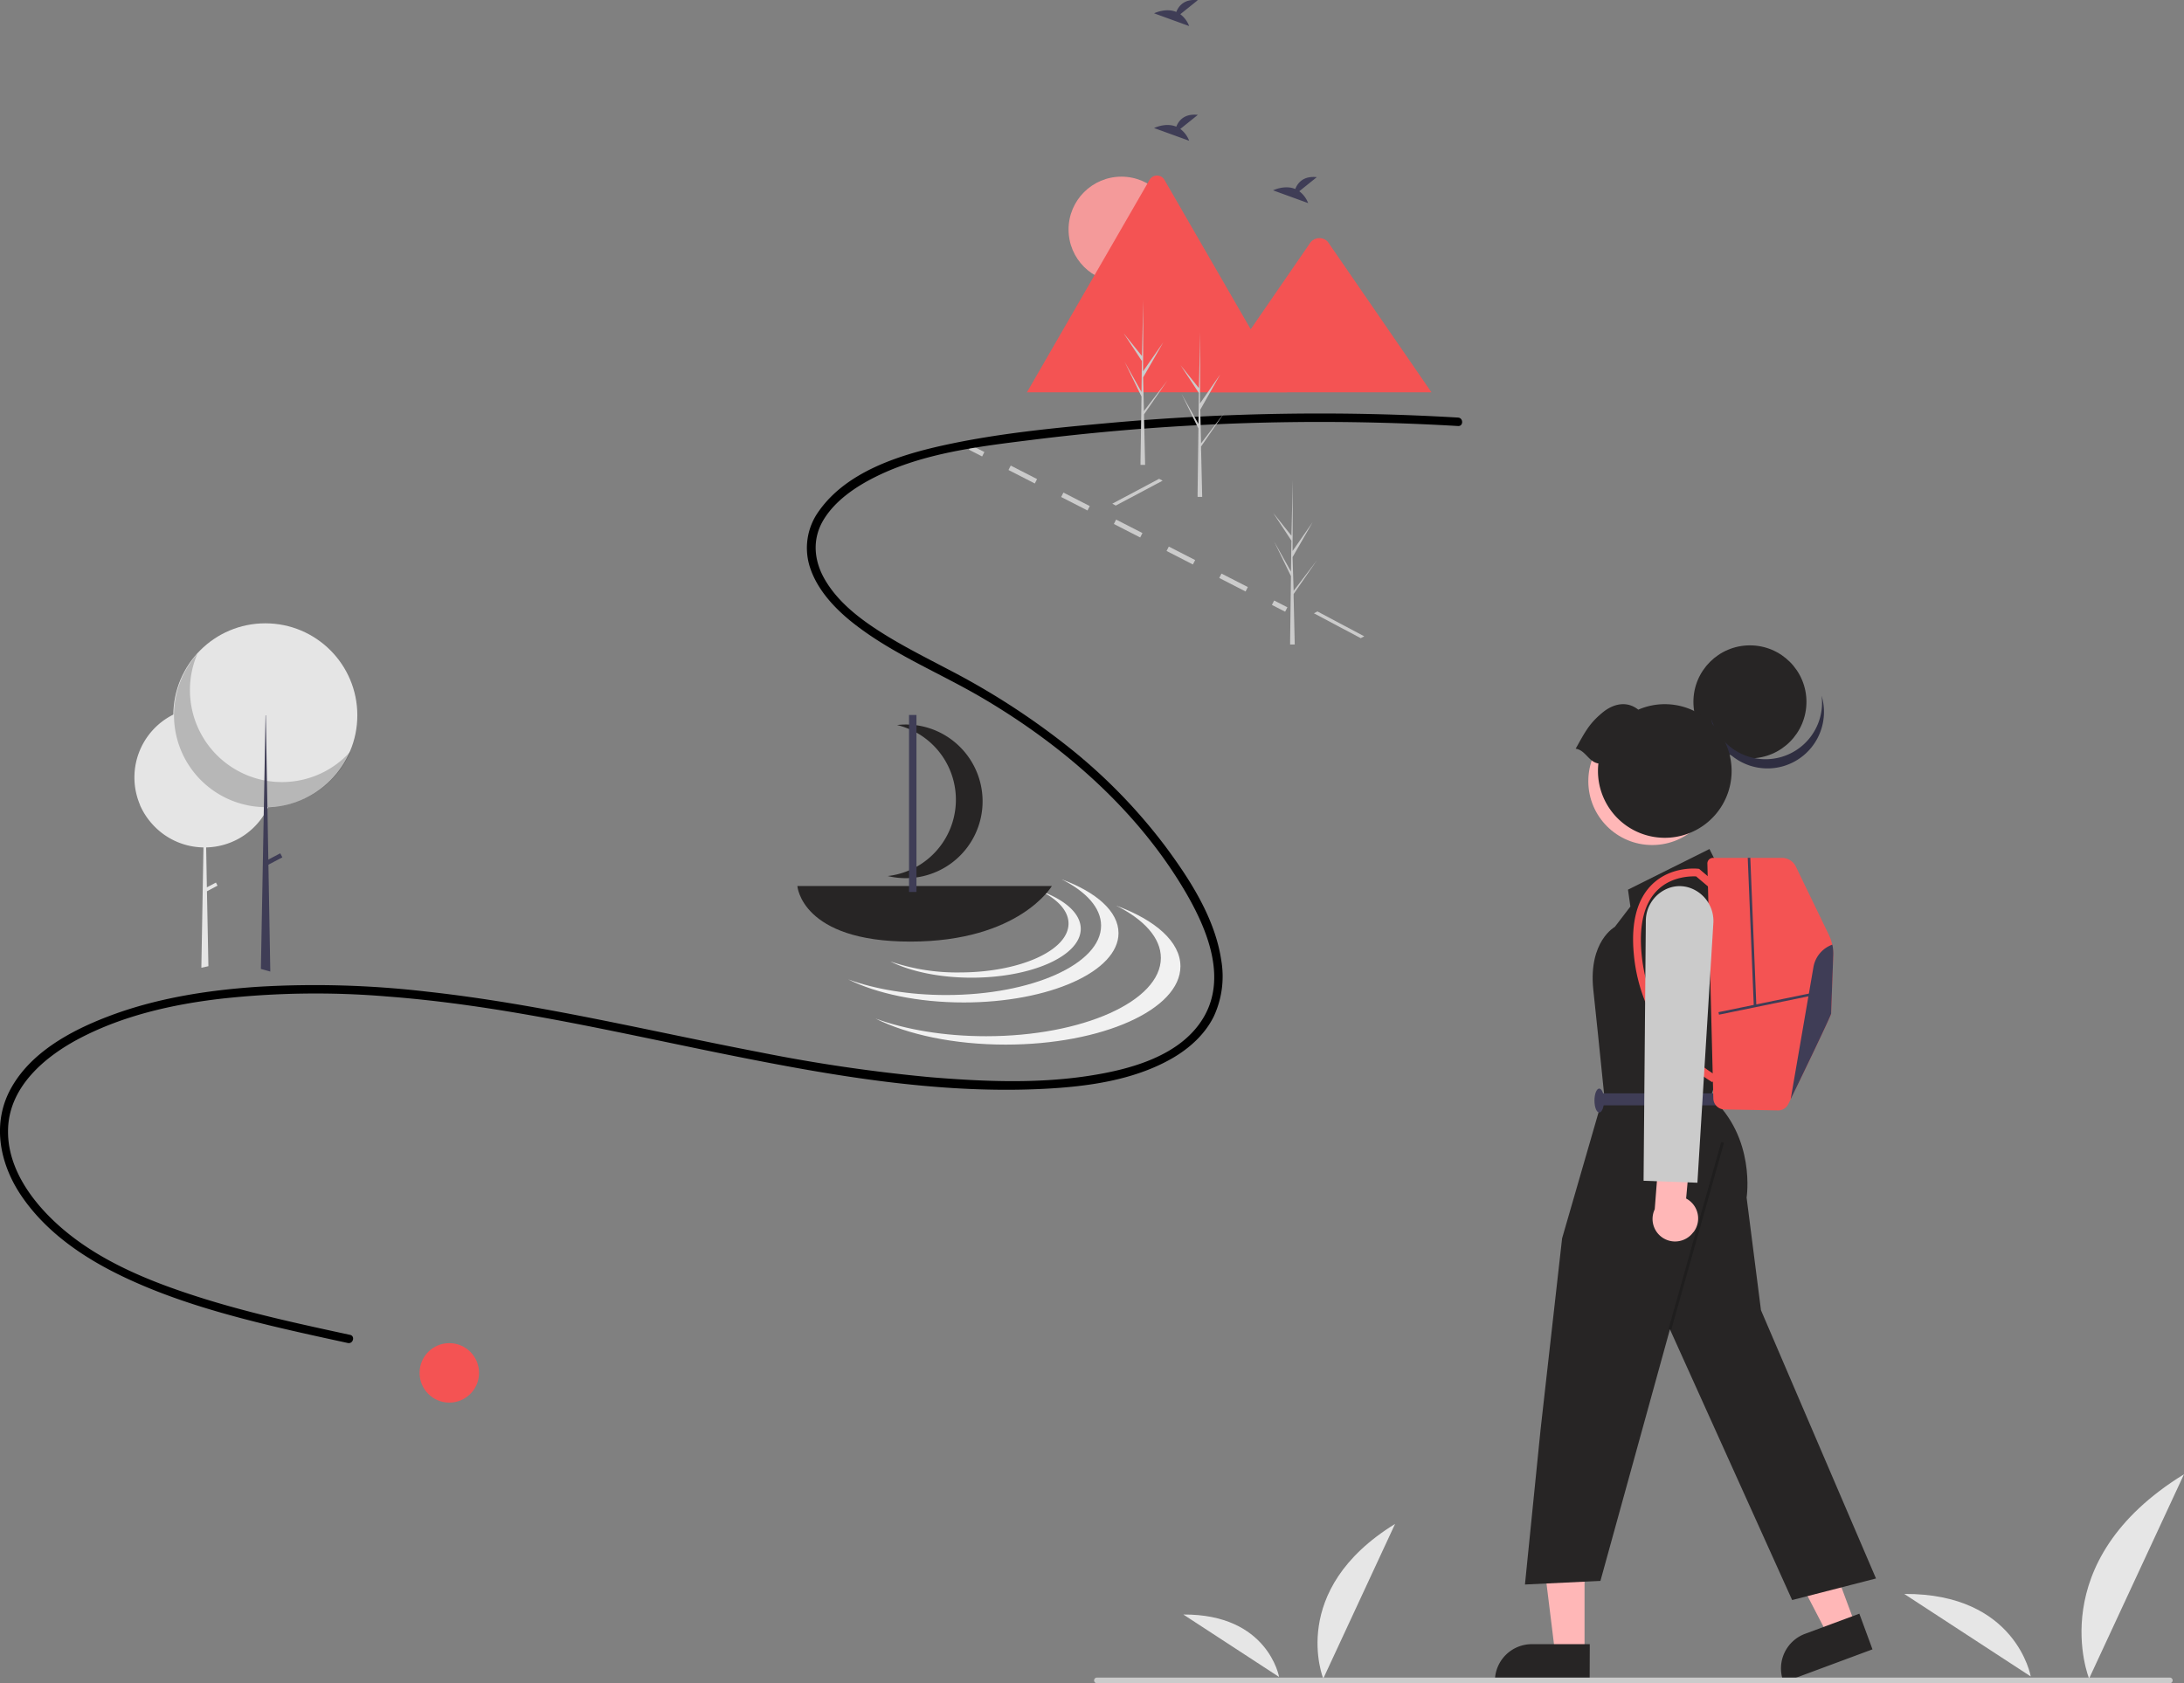<svg xmlns="http://www.w3.org/2000/svg" viewBox="0 0 775.55 597.87">
  <rect x="0" y="0" width="775.55" height="597.87" fill="#808080" stroke="none"/>
  <defs>
    <style>
      .cls-1 {
        fill: #e6e6e6;
      }

      .cls-2 {
        fill: #cbcbcb;
      }

      .cls-3 {
        fill: #e5e5e5;
      }

      .cls-4 {
        opacity: 0.2;
        isolation: isolate;
      }

      .cls-5 {
        fill: #3f3d56;
      }

      .cls-6 {
        fill: #f49a9a;
      }

      .cls-7 {
        fill: #f45353;
      }

      .cls-8 {
        fill: #f1f1f1;
      }

      .cls-9 {
        fill: #272525;
      }

      .cls-10 {
        fill: #ffb7b7;
      }

      .cls-11 {
        fill: #2f2e41;
      }
    </style>
  </defs>
  <title>FTS SHIRT NO BACKGROUNDAsset 1graphic</title>
  <g id="Layer_2" data-name="Layer 2">
    <g id="ac9d9db3-c976-41a1-a1c2-ce888a7912c8">
      <path id="efdf5e1f-6b90-40c1-9274-afa2b16f39be" class="cls-1" d="M469.9,596.22s-12.76-31.39,25.5-54.93Z"/>
      <path id="af7fe47f-56e6-4bb6-aa0f-d6efaf86a160" class="cls-1" d="M454.21,595.65s-3.89-22.37-34-22.18Z"/>
      <path id="a08d42bc-6ae2-46d7-9736-aba59e52cc48" class="cls-1" d="M741.85,596.22s-16.85-41.47,33.7-72.57Z"/>
      <path id="bafd7749-4c33-42a1-9524-e744b9f16454" class="cls-1" d="M721.13,595.47s-5.14-29.56-44.92-29.31"/>
      <polygon class="cls-2" points="483.21 226.68 466.58 217.84 467.82 217.18 484.46 226.02 483.21 226.68"/>
      <polygon class="cls-2" points="396.22 179.57 394.98 178.91 411.61 170.07 412.86 170.73 396.22 179.57"/>
      <rect class="cls-2" x="345.93" y="157.52" width="1.76" height="5.28" transform="translate(46.12 395.76) rotate(-62.87)"/>
      <path class="cls-2" d="M442.31,210.09l-9.35-4.8.8-1.56,9.36,4.79ZM423.6,200.5l-9.35-4.8.8-1.56,9.36,4.79Zm-18.71-9.59-9.35-4.79.8-1.57,9.35,4.79Zm-18.71-9.59-9.36-4.79.81-1.57,9.35,4.79Zm-18.71-9.59-9.36-4.79.81-1.57,9.35,4.8Z"/>
      <rect class="cls-2" x="453.54" y="212.66" width="1.76" height="5.28" transform="translate(55.58 521.53) rotate(-62.87)"/>
      <path class="cls-3" d="M97.57,276c0,.55,0,1.09,0,1.63a24.85,24.85,0,0,1-2.32,9,.43.43,0,0,1,0,.07c-.06.13-.12.26-.19.39a25.38,25.38,0,0,1-1.32,2.33A24.92,24.92,0,0,1,73.21,301l.25,14.18,3.22-1.7.57,1.1-3.76,2L74,342.84v.35l-2.49.55v-.35L72.25,301a24.82,24.82,0,0,1-17.58-7.65c-.16-.16-.31-.33-.46-.49l0,0a24.78,24.78,0,0,1-4.54-7l.07.08a24.94,24.94,0,0,1,11.82-32.13l.26-.12a24.94,24.94,0,0,1,32.33,9.81c.15.25.3.51.44.78A24.74,24.74,0,0,1,97.57,276Z"/>
      <circle class="cls-3" cx="94.22" cy="254.07" r="32.67"/>
      <path class="cls-4" d="M70.09,232.25a32.67,32.67,0,0,0,54.44,34.58,32.68,32.68,0,1,1-54.44-34.58Z"/>
      <polygon class="cls-5" points="95.98 345.09 92.65 344.16 92.65 343.8 93.65 289.45 93.7 286.74 93.7 286.66 93.88 277.16 94.13 263.4 94.13 263.4 94.3 254.07 94.4 254.07 94.57 264.18 94.8 277.33 94.97 286.67 94.97 286.74 94.97 287.12 94.97 287.12 95.29 305.32 95.32 307.13 95.98 344.73 95.98 345.09"/>
      <rect class="cls-5" x="94.13" y="304.43" width="6.1" height="1.62" transform="translate(-131.01 80.42) rotate(-27.77)"/>
      <path d="M517.77,148.32A832.62,832.62,0,0,0,394,150.23c-19.83,1.79-40,3.73-59.45,8.05-15.67,3.49-33.87,9.37-43.64,23.09a22.3,22.3,0,0,0-3.48,19.52c2.33,7.81,8.12,14.32,14.29,19.42C316,232,333.57,238.87,349.31,248.19c28.74,17,55,40,71.93,69.1,7.43,12.83,14.49,29.88,6.22,44-8.1,13.84-26.2,18.61-40.95,20.86-18.49,2.82-37.54,2-56.11.47a582.27,582.27,0,0,1-60.65-8.88c-39.28-7.54-78.19-17.13-118-21.5a342.71,342.71,0,0,0-60.17-1.74c-18.13,1.23-36.41,4.09-53.43,10.63C25,366.18,11,373.79,3.94,386.5c-6.83,12.25-4.17,26.38,3.27,37.68,9,13.59,22.91,22.91,37.42,29.72,16.52,7.76,34.19,12.78,51.89,17.06,9,2.16,18,4.12,27,6.07,1.88.41,2.68-2.48.8-2.89-18.2-3.93-36.45-7.88-54.19-13.57-16.42-5.26-33.23-12-46.68-23.07-10.87-8.95-21.22-22-20.57-36.88s13.21-25.44,25.53-31.87c15.39-8.05,32.88-12,50-14a304.64,304.64,0,0,1,59.09-.8c39.73,3,78.57,12.07,117.52,20,37.84,7.66,76.86,14.77,115.64,12.8,15.37-.78,31.84-3,45.41-10.74,6.21-3.55,11.82-8.56,15-15.08A33.7,33.7,0,0,0,433.66,341c-2.2-14.77-11-28.46-19.72-40.23a194.39,194.39,0,0,0-33.14-34.32A261.48,261.48,0,0,0,337,237.91c-8.24-4.34-16.6-8.51-24.45-13.53C305,219.56,297.55,213.77,293,206c-4-6.77-4.7-14.49-.56-21.35s11.4-11.77,18.52-15.31c17.15-8.52,37.08-10.8,55.84-13.14A825.69,825.69,0,0,1,488.2,150.1q14.79.35,29.57,1.22c1.93.12,1.92-2.88,0-3Z"/>
      <path class="cls-5" d="M419.13,5.05l6.23-5c-4.84-.53-6.83,2.11-7.65,4.19-3.78-1.57-7.89.49-7.89.49l12.46,4.53A9.46,9.46,0,0,0,419.13,5.05Z"/>
      <path class="cls-5" d="M461.38,67.93l6.22-5c-4.83-.53-6.82,2.11-7.64,4.2-3.78-1.57-7.89.48-7.89.48l12.46,4.53A9.46,9.46,0,0,0,461.38,67.93Z"/>
      <path class="cls-5" d="M419.13,45.8l6.23-5c-4.84-.54-6.83,2.1-7.65,4.19-3.78-1.57-7.89.49-7.89.49L422.28,50A9.43,9.43,0,0,0,419.13,45.8Z"/>
      <g id="e2dfab6d-8627-4cc0-b13e-69de57259a01">
        <circle id="bedd3b2f-f695-46eb-9812-80ad4d1341b6" class="cls-6" cx="398.22" cy="81.52" r="18.77"/>
        <path id="efdddea5-7f44-48b8-bec9-83339a7f085f" class="cls-7" d="M457.07,139.36H365a1.87,1.87,0,0,1-.34,0L408.2,63.9a3.06,3.06,0,0,1,4.16-1.15,3,3,0,0,1,1.15,1.15l29.22,50.62,1.4,2.42Z"/>
        <path id="f8d22fd6-a75d-4da9-80c1-fba8d7f50740" class="cls-7" d="M508.33,139.36H428.7l15.43-22.42,1.11-1.61,20.11-29.21a4.07,4.07,0,0,1,5.72-.65,2.89,2.89,0,0,1,.32.29,2.54,2.54,0,0,1,.29.36Z"/>
      </g>
      <path class="cls-8" d="M377,312.34c8.73,4.36,14,10.13,14,16.44,0,13.62-24.63,24.65-55,24.65-13.21,0-25.33-2.09-34.81-5.56,10.07,5,24.69,8.2,41,8.2,30.39,0,55-11,55-24.64C397.18,323.73,389.3,316.86,377,312.34Z"/>
      <path class="cls-8" d="M396.39,321.69c9.84,4.92,15.84,11.43,15.84,18.56,0,15.35-27.79,27.81-62.08,27.81-14.9,0-28.58-2.36-39.28-6.28,11.37,5.68,27.87,9.26,46.23,9.26,34.29,0,62.08-12.46,62.08-27.81C419.18,334.54,410.3,326.79,396.39,321.69Z"/>
      <path class="cls-8" d="M369.55,316.46c6.14,3.07,9.89,7.13,9.89,11.58,0,9.59-17.36,17.37-38.76,17.37a72.81,72.81,0,0,1-24.53-3.92c7.1,3.55,17.4,5.78,28.87,5.78,21.41,0,38.76-7.77,38.76-17.36C383.78,324.48,378.23,319.65,369.55,316.46Z"/>
      <path class="cls-9" d="M283.15,314.7s1.36,19.75,40.09,19.75,50.29-19.75,50.29-19.75Z"/>
      <path class="cls-9" d="M338.13,262.89a27.19,27.19,0,0,0-19.59-5.36,27.28,27.28,0,0,1-3.3,53.63,27.29,27.29,0,0,0,22.89-48.27Z"/>
      <rect class="cls-5" x="322.8" y="253.96" width="2.64" height="62.86"/>
      <path class="cls-2" d="M426.5,160.15v0l0-1.54,8.28-12-8.27,10.86,0,.33-.28-12.28L433.3,133l-7.17,10.29.08-25.43v0l-.47,20-6.51-8.14,6.49,9.87-.15,11-6-10.71,6,12.33-.08,6.1-.22,16.92v1.27c.55,0,1.1,0,1.64,0l-.38-16.25Z"/>
      <path class="cls-2" d="M459.37,212.54v0l0-1.54,8.28-12-8.27,10.86,0,.33L459,197.88l7.15-12.45L459,195.72l.07-25.43v0l-.47,20-6.51-8.14,6.49,9.87-.15,11-6-10.72,6,12.34-.08,6.1-.22,16.92v1.26c.55,0,1.1,0,1.64,0l-.38-16.25Z"/>
      <path class="cls-2" d="M406.26,148.71l0,0,0-1.54,8.27-12L406.22,146l0,.33-.28-12.28,7.14-12.45-7.17,10.29.08-25.43v0l-.48,20L399,118.36l6.49,9.87-.14,11-6-10.72,6,12.33-.08,6.11L405,163.85l0,1.26c.56,0,1.1,0,1.64,0l-.37-16.25Z"/>
      <circle class="cls-7" cx="159.55" cy="487.64" r="10.56"/>
      <polygon class="cls-10" points="658.92 577.29 649.14 580.92 630.47 544.93 644.9 539.57 658.92 577.29"/>
      <path class="cls-9" d="M664.93,585.84,633.4,597.55l-.15-.39A13.11,13.11,0,0,1,641,580.32h0l19.26-7.15Z"/>
      <polygon class="cls-10" points="562.68 587.44 552.25 587.44 547.29 547.2 562.68 547.2 562.68 587.44"/>
      <path class="cls-9" d="M564.49,597.55H530.85v-.42A13.11,13.11,0,0,1,544,584h20.54Z"/>
      <path class="cls-9" d="M610.44,308.37l-3.4-6.8L578.11,316l.85,6-5.53,7.23s-9.36,5.11-7.66,22.12l1.7,16.17,2.13,20.85-14.89,51.48-7.66,68.07-5.53,54.89,26.8-1.28L593,472.17l43.4,96.16,29.78-7.66-40.85-95.3-5.1-40s3.4-21.27-12.76-35.73L610,382v-9.44l8.51-45Z"/>
      <rect class="cls-4" x="567.88" y="438.49" width="68.96" height="1" transform="translate(16.34 899.56) rotate(-74.25)"/>
      <rect class="cls-5" x="567.9" y="388.36" width="41.7" height="4.25"/>
      <ellipse class="cls-5" cx="567.9" cy="390.91" rx="1.7" ry="4.25"/>
      <circle class="cls-10" cx="586.7" cy="277.47" r="22.68"/>
      <circle class="cls-9" cx="621.41" cy="249.3" r="20.07"/>
      <path class="cls-11" d="M646.87,247.15a20.06,20.06,0,1,1-38.46,11.45,19.62,19.62,0,0,1-.68-3.22,20.07,20.07,0,0,0,39.14-8.23Z"/>
      <path class="cls-9" d="M567.6,271.17a23.73,23.73,0,1,0,14.16-19.1c-4-3.2-8.88-2.21-12.87,1.17-4.52,3.81-5.86,6.43-9.36,12.7C563,266.42,564.16,270.68,567.6,271.17Z"/>
      <path class="cls-7" d="M651,339.38c-.25,6.72-.75,19.95-.75,20.63s-10,21.48-14.37,30.42h0c-.3.63-.58,1.2-.83,1.7a4,4,0,0,1-3.7,2.28l-18.94-.34a4,4,0,0,1-4-3.93l-2.11-83.32a2,2,0,0,1,2-2.11h24.48a5.49,5.49,0,0,1,4.94,3.1l11.72,24.25a15.43,15.43,0,0,1,1.52,7.32Z"/>
      <path class="cls-7" d="M608.09,384.42a54.3,54.3,0,0,1-12.94-10.94,60,60,0,0,1-15-34.89c-1-11.07,1.24-19.3,6.53-24.46,6.73-6.56,15.9-5.6,16.28-5.56l.41.05,6.21,5.25L607.87,316l-5.56-4.7c-1.7-.09-8.64-.11-13.71,4.85-4.67,4.57-6.58,12.06-5.7,22.26a57.34,57.34,0,0,0,14.21,33.24A52.75,52.75,0,0,0,609.4,382Z"/>
      <rect class="cls-5" x="609.98" y="356.15" width="33.78" height="0.91" transform="translate(-58.93 133.41) rotate(-11.61)"/>
      <rect class="cls-5" x="621.69" y="304.69" width="0.91" height="52.69" transform="translate(-12.98 25.65) rotate(-2.34)"/>
      <path class="cls-5" d="M651,339.38c-.25,6.72-.75,19.95-.75,20.63s-10,21.48-14.37,30.42l8.08-46.9a10.36,10.36,0,0,1,6.71-8A14.53,14.53,0,0,1,651,339.38Z"/>
      <path class="cls-10" d="M601.35,437.67a8,8,0,0,0-1.41-11.2,7.75,7.75,0,0,0-1.19-.76l1.65-18.16-10.8-3.69-2,25.68a8,8,0,0,0,13.7,8.13Z"/>
      <path class="cls-2" d="M602.76,420.1l-19.12-.7.8-92.22a12.47,12.47,0,0,1,8.44-11.85,11.23,11.23,0,0,1,7.11,0,12.43,12.43,0,0,1,8.42,12.74Z"/>
      <path class="cls-2" d="M770.52,597.87h-381a1,1,0,0,1,0-2h381a1,1,0,0,1,0,2Z"/>
    </g>
  </g>
</svg>
